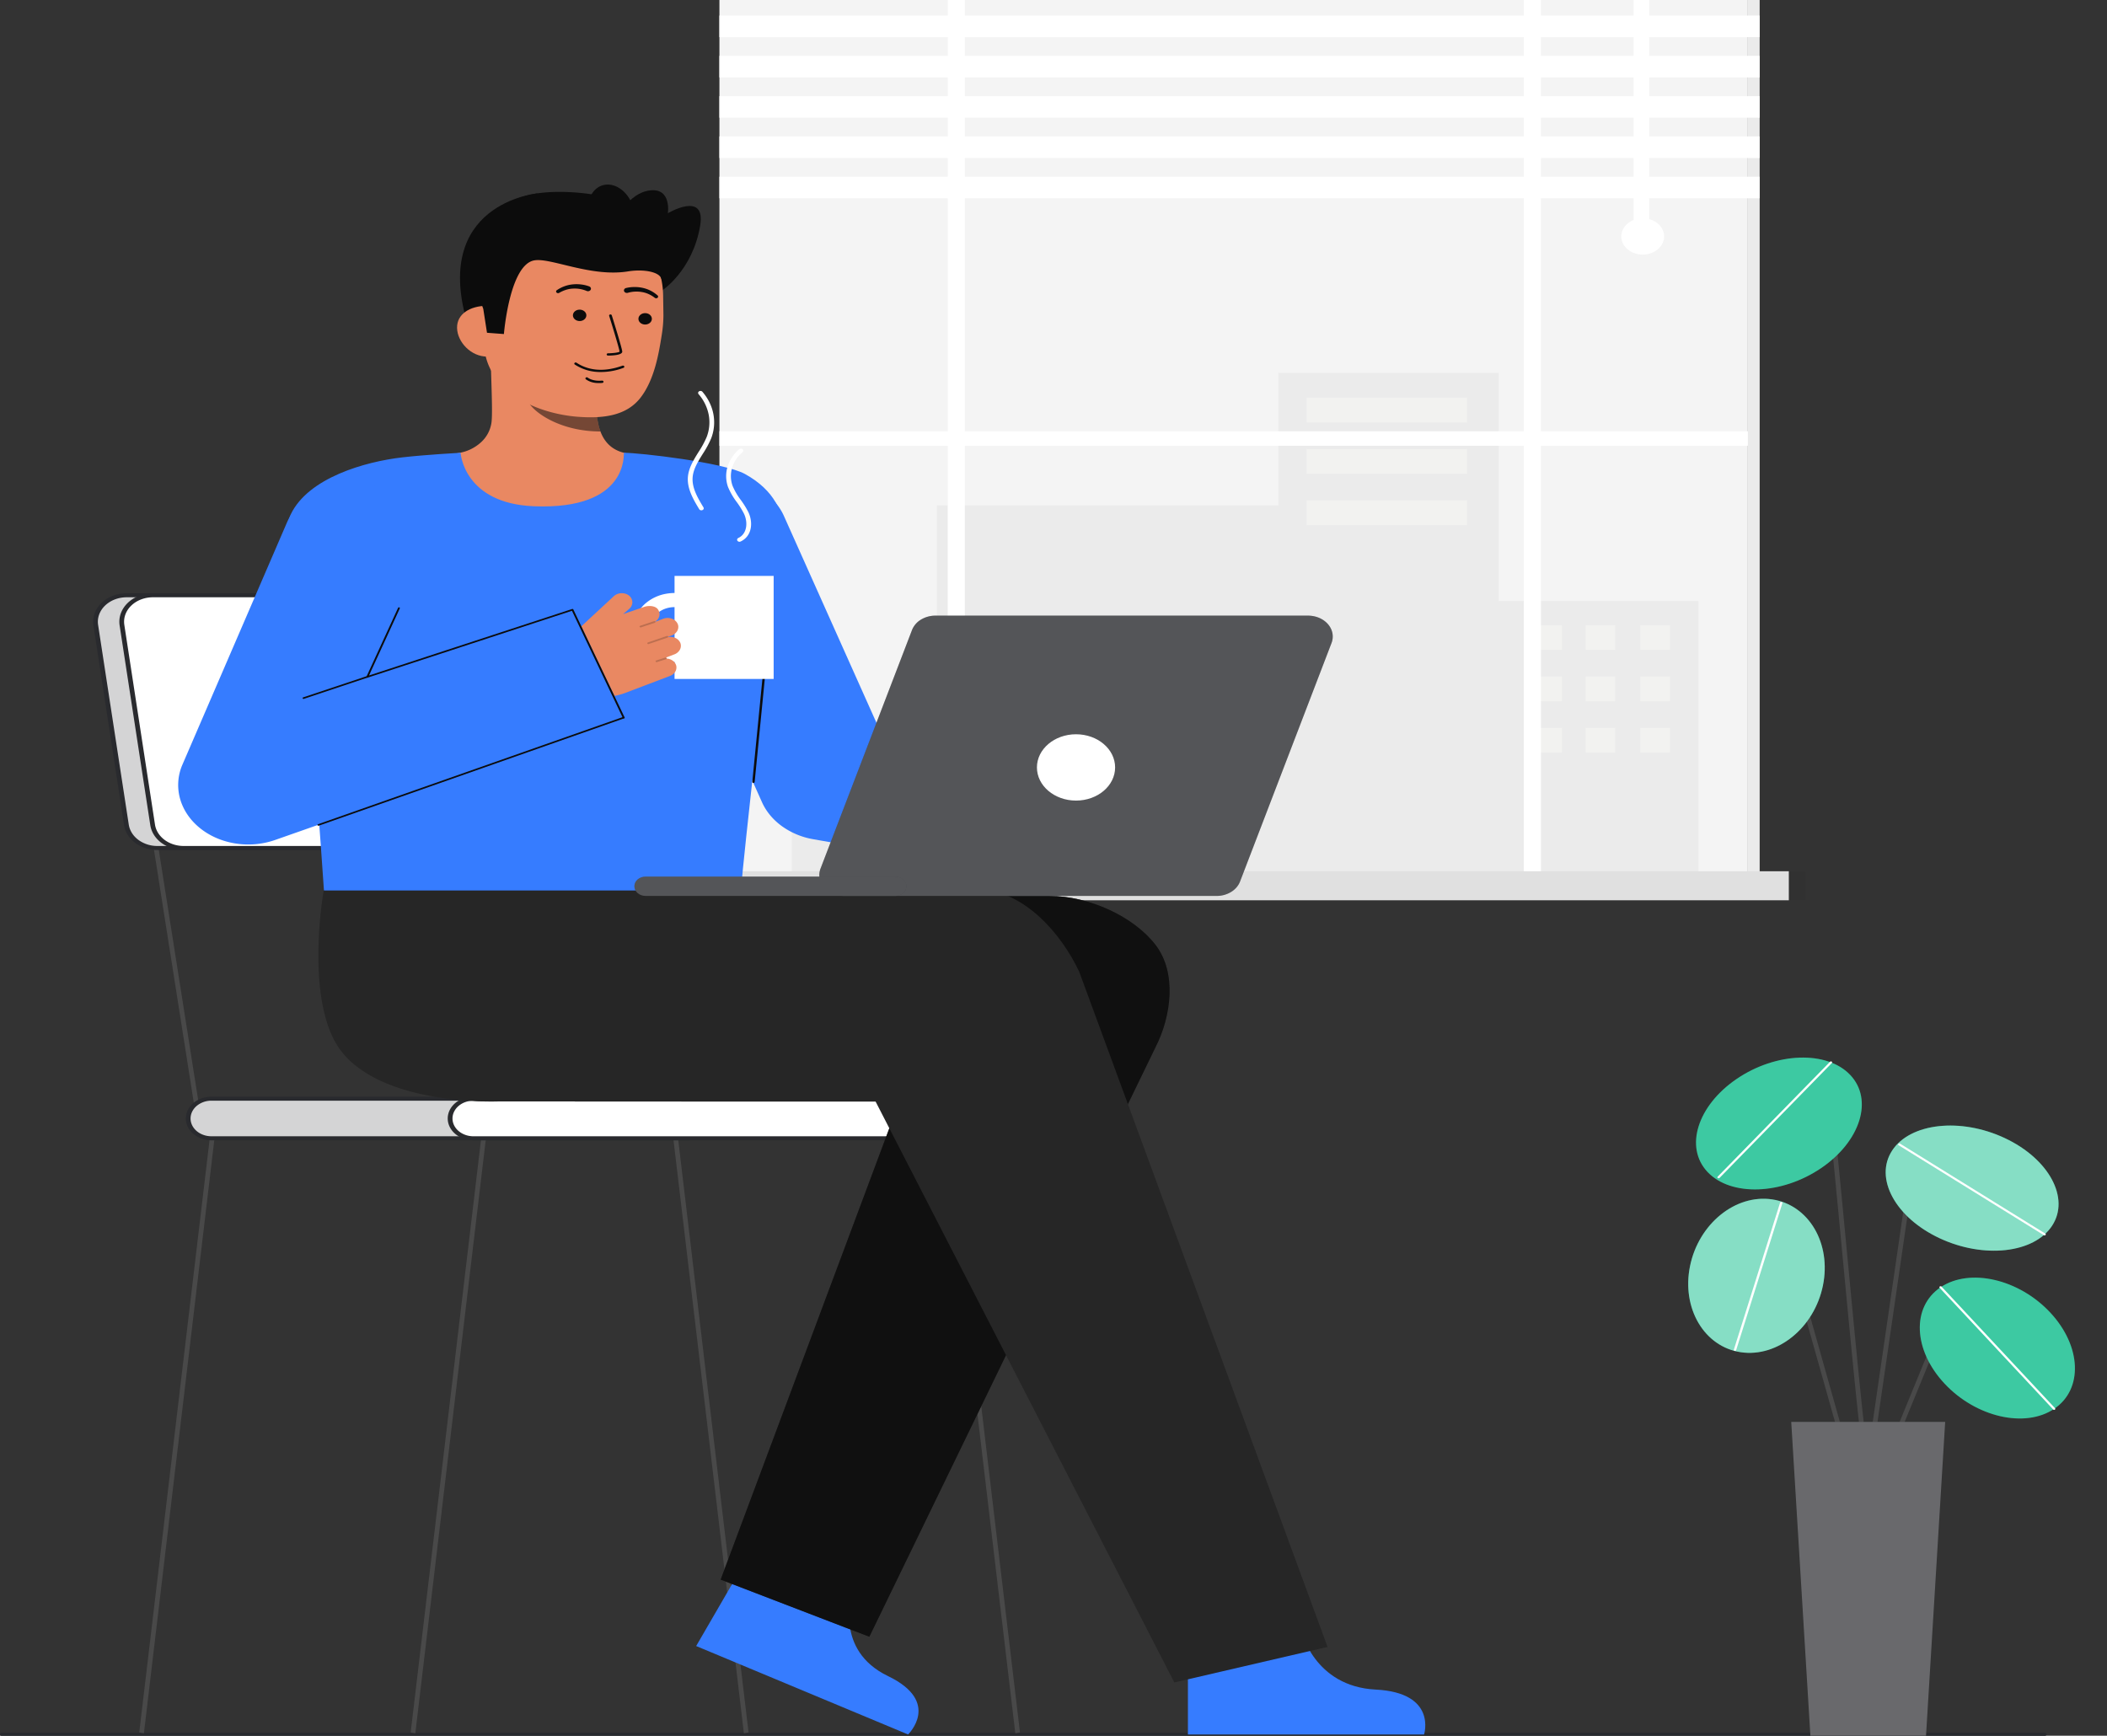 <svg width="176" height="145" fill="none" xmlns="http://www.w3.org/2000/svg"><rect width="100%" height="100%" fill="#333333" stroke="none"/><path d="M146.002 0H60.094v72.871h85.908V0Z" fill="#F4F4F4"/><path d="M146.987 0h-.985v72.871h.985V0Z" fill="#F4F4F4"/><path opacity=".05" d="M146.987 0h-.985v72.871h.985V0ZM125.191 50.214V31.15h-18.412v11.076h-28.52v19.613H66.14v11.033h75.731V50.214h-16.679Z" fill="#292A2E"/><path opacity=".34" d="M122.55 33.219h-13.407v2.07h13.407v-2.07ZM122.55 37.509h-13.407v2.07h13.407v-2.07ZM122.55 41.798h-13.407v2.07h13.407v-2.07ZM139.493 52.224h-2.472v2.07h2.472v-2.07ZM139.493 56.513h-2.472v2.07h2.472v-2.07ZM139.493 60.803h-2.472v2.07h2.472v-2.07ZM134.92 52.224h-2.471v2.07h2.471v-2.07ZM134.92 56.514h-2.471v2.07h2.471v-2.07ZM134.92 60.803h-2.471v2.07h2.471v-2.07ZM130.473 52.224h-2.472v2.07h2.472v-2.07ZM130.473 56.514h-2.472v2.07h2.472v-2.07ZM130.473 60.803h-2.472v2.07h2.472v-2.07Z" fill="#FFFFFA"/><path d="M146.002 36.027h-17.286V0h-1.429v36.027H80.594V0h-1.429v36.027H60.094v1.212h19.071v35.632h1.43V37.24h46.692V72.87h1.429V37.24h17.286v-1.213Z" fill="#fff"/><path d="M149.425 72.784H56.671v2.423h92.754v-2.423Z" fill="#F4F4F4"/><path opacity=".1" d="M149.425 72.784H56.671v2.423h92.754v-2.423ZM150.764 72.784h-1.339v2.423h1.339v-2.423Z" fill="#292A2E"/><path opacity=".1" d="M150.764 72.784h-1.339v2.423h1.339v-2.423Z" fill="#292A2E"/><path d="M146.987 1.3H60.093v1.803h86.894V1.3ZM146.987 4.666H60.093v1.802h86.894V4.666ZM146.987 8.032H60.093v1.801h86.894V8.032ZM146.987 11.397H60.093V13.2h86.894v-1.802ZM146.987 14.763H60.093v1.801h86.894v-1.801Z" fill="#fff"/><path d="M137.758 0h-1.302v18.596h1.302V0Z" fill="#fff"/><path d="M137.217 21.267c.988 0 1.789-.68 1.789-1.517 0-.838-.801-1.518-1.789-1.518-.988 0-1.789.68-1.789 1.518s.801 1.517 1.789 1.517Z" fill="#fff"/><path d="M170.813 145H.139a.159.159 0 0 1-.053-.009.144.144 0 0 1-.045-.026.103.103 0 0 1-.03-.038.1.1 0 0 1 0-.09.122.122 0 0 1 .03-.038.144.144 0 0 1 .045-.026.159.159 0 0 1 .053-.009h170.674c.036 0 .072.013.098.035.026.022.04.052.04.083a.109.109 0 0 1-.04.083.149.149 0 0 1-.098.035Z" fill="#292A2E"/><path opacity=".65" d="M170.813 145H.139a.159.159 0 0 1-.053-.009.144.144 0 0 1-.045-.026.103.103 0 0 1-.03-.038.1.1 0 0 1 0-.09.122.122 0 0 1 .03-.038.144.144 0 0 1 .045-.026.159.159 0 0 1 .053-.009h170.674c.036 0 .072.013.098.035.026.022.04.052.04.083a.109.109 0 0 1-.04.083.149.149 0 0 1-.098.035Z" fill="#292A2E"/><path d="m12.021 144.793-.39-.064 6.09-51.324.39.064-6.09 51.324ZM34.694 144.793l-.39-.064 6.09-51.324.389.064-6.09 51.324ZM84.81 144.793l.389-.064-6.089-51.324-.39.064 6.09 51.324ZM62.137 144.793l.39-.064-6.09-51.324-.389.064 6.09 51.324ZM54.062 70.817l-.393.045 3.557 22.598.393-.045-3.557-22.598ZM13.235 70.817l-.393.045 3.557 22.598.393-.045-3.557-22.598Z" fill="#494949"/><path d="M57.585 91.782H17.651c-1.077 0-1.95.741-1.95 1.655s.873 1.655 1.95 1.655h39.934c1.078 0 1.951-.74 1.951-1.655 0-.914-.873-1.655-1.95-1.655Z" fill="#292A2E"/><path opacity=".8" d="M57.585 91.782H17.651c-1.077 0-1.95.741-1.95 1.655s.873 1.655 1.95 1.655h39.934c1.078 0 1.951-.74 1.951-1.655 0-.914-.873-1.655-1.95-1.655Z" fill="#fff"/><path d="M57.585 95.26H17.652a2.354 2.354 0 0 1-1.507-.54c-.398-.341-.622-.802-.622-1.283 0-.48.224-.942.622-1.283.399-.341.94-.535 1.507-.54h39.933a2.354 2.354 0 0 1 1.507.54c.398.341.622.803.622 1.283 0 .48-.224.942-.622 1.283-.4.341-.94.536-1.507.54Zm-39.933-3.31a1.919 1.919 0 0 0-1.228.441c-.324.279-.506.654-.506 1.046s.182.767.506 1.046c.325.278.766.436 1.228.44h39.933a1.919 1.919 0 0 0 1.227-.44c.325-.279.507-.654.507-1.046 0-.391-.182-.767-.507-1.046a1.919 1.919 0 0 0-1.227-.44H17.652Z" fill="#292A2E"/><path d="M79.504 91.782H39.569c-1.077 0-1.95.741-1.95 1.655s.873 1.655 1.95 1.655h39.934c1.078 0 1.951-.74 1.951-1.655 0-.914-.873-1.655-1.95-1.655Z" fill="#fff"/><path d="M79.504 95.26H39.569a2.488 2.488 0 0 1-.828-.134 2.216 2.216 0 0 1-.705-.394 1.838 1.838 0 0 1-.471-.593 1.587 1.587 0 0 1-.166-.702c0-.24.057-.48.166-.702.11-.222.27-.424.471-.593.202-.17.441-.304.705-.394.263-.09.544-.136.828-.134h39.934c.284-.002.566.043.83.134.263.09.502.224.704.394.201.17.362.371.471.593.11.223.166.461.166.702 0 .241-.057.48-.166.702-.11.222-.27.424-.471.594-.202.169-.442.303-.705.393-.263.091-.544.137-.828.134Zm-39.935-3.31a2.03 2.03 0 0 0-.676.109c-.215.074-.41.183-.575.321a1.501 1.501 0 0 0-.385.485c-.089.18-.135.376-.135.572 0 .197.046.391.135.573.09.181.22.346.385.484s.36.247.575.321c.215.074.445.11.676.109h39.934a2.03 2.03 0 0 0 .677-.109c.215-.074.41-.183.575-.321a1.5 1.5 0 0 0 .385-.484c.089-.182.135-.376.135-.573 0-.197-.046-.391-.135-.572a1.501 1.501 0 0 0-.385-.485 1.808 1.808 0 0 0-.575-.321 2.03 2.03 0 0 0-.677-.109H39.57ZM51.876 70.84h-38.73a2.892 2.892 0 0 1-1.72-.55c-.476-.355-.784-.844-.865-1.377L7.999 52.225a1.892 1.892 0 0 1 .091-.93c.108-.3.29-.578.535-.815.245-.236.546-.425.884-.555.338-.13.705-.197 1.075-.197h38.73c.633 0 1.244.196 1.72.55.476.355.783.844.865 1.376l2.562 16.688c.048.312.017.629-.091.93-.108.3-.29.579-.535.815a2.623 2.623 0 0 1-.884.555 3.01 3.01 0 0 1-1.075.197Z" fill="#292A2E"/><path opacity=".8" d="M51.876 70.84h-38.73a2.892 2.892 0 0 1-1.72-.55c-.476-.355-.784-.844-.865-1.377L7.999 52.225a1.892 1.892 0 0 1 .091-.93c.108-.3.29-.578.535-.815.245-.236.546-.425.884-.555.338-.13.705-.197 1.075-.197h38.73c.633 0 1.244.196 1.72.55.476.355.783.844.865 1.376l2.562 16.688c.048.312.017.629-.091.93-.108.3-.29.579-.535.815a2.623 2.623 0 0 1-.884.555 3.01 3.01 0 0 1-1.075.197Z" fill="#fff"/><path d="M51.875 71.008h-38.73a3.12 3.12 0 0 1-1.849-.593c-.511-.382-.843-.907-.932-1.48L7.802 52.247a2.035 2.035 0 0 1 .098-1c.116-.324.313-.623.576-.877.263-.255.587-.458.951-.598.364-.14.758-.212 1.157-.212h38.73a3.12 3.12 0 0 1 1.85.593c.511.382.842.907.932 1.48l2.562 16.688c.051.335.018.676-.099 1a2.308 2.308 0 0 1-.576.877 2.824 2.824 0 0 1-.95.598c-.364.14-.759.212-1.158.212ZM10.584 49.896c-.343 0-.681.062-.993.182-.313.12-.59.295-.817.514a1.981 1.981 0 0 0-.494.753c-.1.278-.129.57-.085.859l2.562 16.688c.077.491.361.943.8 1.27a2.68 2.68 0 0 0 1.589.51h38.73c.342 0 .68-.063.993-.183.312-.12.59-.295.816-.513.227-.219.395-.475.495-.754.1-.278.128-.57.084-.859l-2.562-16.687c-.077-.492-.361-.943-.8-1.27a2.678 2.678 0 0 0-1.589-.51H10.584Z" fill="#292A2E"/><path d="M54.065 70.84h-38.73a2.893 2.893 0 0 1-1.72-.55c-.476-.355-.783-.844-.865-1.377l-2.562-16.688a1.893 1.893 0 0 1 .092-.93c.108-.3.29-.578.535-.815.245-.236.546-.425.884-.555a3.01 3.01 0 0 1 1.075-.197h38.73c.633 0 1.244.196 1.72.55.476.354.783.844.865 1.376l2.562 16.688c.048.312.016.629-.092.93-.108.3-.29.579-.535.815a2.623 2.623 0 0 1-.884.555c-.337.13-.704.197-1.075.197Z" fill="#fff"/><path d="M54.065 71.008h-38.73a3.12 3.12 0 0 1-1.849-.593c-.512-.382-.843-.907-.932-1.48L9.992 52.247a2.036 2.036 0 0 1 .098-1c.116-.324.313-.623.576-.877.263-.255.587-.458.95-.598.364-.14.759-.212 1.158-.212h38.73a3.12 3.12 0 0 1 1.85.593c.51.382.842.907.931 1.48l2.562 16.688c.052.335.018.676-.098 1a2.307 2.307 0 0 1-.576.877 2.82 2.82 0 0 1-.95.598c-.364.14-.759.212-1.158.212ZM12.774 49.896c-.343 0-.681.062-.993.182-.313.12-.591.295-.817.514a1.981 1.981 0 0 0-.495.753c-.1.278-.128.57-.084.859l2.562 16.688c.077.491.361.943.8 1.27.44.327 1.004.508 1.589.51h38.73c.342 0 .68-.063.993-.183.312-.12.59-.295.817-.513.226-.219.394-.475.494-.754.1-.278.129-.57.084-.859l-2.562-16.687c-.076-.492-.36-.943-.8-1.27a2.678 2.678 0 0 0-1.588-.51h-38.73Z" fill="#292A2E"/><path d="M108.686 136.209s1.063 4.677 6.225 4.937c5.162.261 4.043 3.749 4.043 3.749H99.228v-8.36l9.458-.326ZM71.158 133.256s-1.479 4.595 3.017 6.762c4.497 2.166 1.677 4.877 1.677 4.877l-17.7-7.387 4.35-7.501 8.656 3.249Z" fill="#367CFF"/><path d="M55.275 24.288s2.574-1.648 3.212-5.44c.493-2.937-2.7-1.035-2.7-1.035s.33-2.117-1.488-1.907c-1.819.21-2.837 2.434-2.837 2.434M44.899 16.154s-9.025.82-5.762 11.193l.798.045 1.621.093" fill="#0C0C0C"/><path d="M53.764 38.18c-.04-.004-.48 6.192-8.968 5.652-5.875-.373-7.97-5.66-8.105-5.66.634-.115 1.417-.288 1.728-.348a3.598 3.598 0 0 0 1.76-.876 2.74 2.74 0 0 0 .862-1.569c.172-.878-.12-5.372-.03-6.26l9.019 1.707c-.126 1.877-1.008 6.228 2.083 6.998.515.128 1.069.245 1.65.356Z" fill="#E98862"/><path opacity=".52" d="M50.157 36.046a4.806 4.806 0 0 1-.272-1.187c-.099-.92-.079-1.846.06-2.762-1.833-.21-3.56-.852-4.985-1.853-.167.525-1.088 2.817-.833 3.316.481.942 2.746 2.486 6.03 2.486Z" fill="#0C0C0C"/><path d="M48.295 34.82c-3.558-.271-7.817-2.178-7.878-6.275l-.055-3.697c-.062-4.096 2.425-7.445 6.973-7.494 4.547-.05 7.996 3.235 8.057 7.332l.025 1.637a10.54 10.54 0 0 1-.145 1.68c-.233 1.472-.595 3.71-1.772 5.224-1.113 1.43-2.932 1.765-5.205 1.592Z" fill="#E98862"/><path d="M49.946 31.075a5.427 5.427 0 0 0 2.136-.346.118.118 0 0 0 .037-.022c.01-.009.019-.02.025-.032a.084.084 0 0 0-.001-.074.098.098 0 0 0-.026-.031.118.118 0 0 0-.037-.021.136.136 0 0 0-.088 0c-1.444.523-2.755.446-3.792-.22a.762.762 0 0 0-.065-.04.133.133 0 0 0-.083-.004.113.113 0 0 0-.065.044.085.085 0 0 0-.013.07.098.098 0 0 0 .047.058 3.833 3.833 0 0 0 1.925.617ZM49.912 31.998c.132.007.265.004.398-.009a.121.121 0 0 0 .077-.035.088.088 0 0 0 .024-.072.094.094 0 0 0-.041-.065.13.13 0 0 0-.085-.021c-.794.072-1.174-.237-1.19-.25a.127.127 0 0 0-.08-.027c-.03 0-.059.01-.08.028a.09.09 0 0 0-.034.068c0 .025.011.05.032.068.273.198.62.309.979.315ZM53.89 27.11c.31 0 .56-.212.56-.475 0-.262-.25-.475-.56-.475-.31 0-.56.213-.56.475 0 .263.25.475.56.475ZM48.418 26.82c.31 0 .56-.214.56-.476s-.25-.475-.56-.475c-.31 0-.56.213-.56.475s.25.475.56.475Z" fill="#0C0C0C"/><path d="M40.718 29.79c-1.382.015-2.52-1.227-2.539-2.4-.018-1.172 1.093-1.83 2.475-1.845l.724.778.528 3.454-1.188.013Z" fill="#E98862"/><path d="M42.092 27.906s.467-5.797 2.539-6.155c1.38-.238 4.727 1.422 7.827.921 1.356-.219 2.644.065 2.775.609.052.215.897-2.877-1.227-5.224-1.691-1.867-7.225-2.396-9.743-1.783-6.97 1.696-3.895 9.526-3.895 9.526l.311 1.999 1.413.107ZM50.78 29.706h.009c.445-.003 1.192-.052 1.189-.334-.003-.235-.789-2.756-.879-3.043a.104.104 0 0 0-.054-.051.132.132 0 0 0-.081-.008.114.114 0 0 0-.066.041.085.085 0 0 0-.017.068c.35 1.116.869 2.835.871 2.995-.043.067-.503.136-.964.14-.03 0-.057.01-.078.028a.09.09 0 0 0-.033.066c-.001.024.01.048.029.067.02.018.046.03.075.031Z" fill="#0C0C0C"/><path d="M52.3 24.059a3.16 3.16 0 0 1 1.43 0 2.747 2.747 0 0 1 1.194.618c.031.025.05.06.05.096a.128.128 0 0 1-.044.1.179.179 0 0 1-.113.044.184.184 0 0 1-.117-.035l-.01-.007a2.469 2.469 0 0 0-.496-.301 2.222 2.222 0 0 0-.563-.175c-.388-.069-.79-.05-1.166.056l-.016.004a.289.289 0 0 1-.19-.008.227.227 0 0 1-.126-.12.181.181 0 0 1 .01-.16c.028-.051.079-.09.141-.109l.016-.003ZM48.986 24.297a2.597 2.597 0 0 0-1.147-.186c-.2.01-.397.047-.585.109-.19.061-.371.143-.538.242l-.01.006a.191.191 0 0 1-.121.02.17.17 0 0 1-.103-.057.124.124 0 0 1-.03-.101.138.138 0 0 1 .063-.09c.183-.125.384-.23.597-.312a2.72 2.72 0 0 1 .683-.166c.237-.028.477-.029.713-.002.243.026.48.08.705.163.06.023.108.064.132.116a.182.182 0 0 1-.003.162.235.235 0 0 1-.137.112.29.29 0 0 1-.204-.008l-.015-.008ZM51.635 20.068c1.023-.181 1.597-1.363 1.282-2.64-.314-1.278-1.398-2.166-2.421-1.985-1.023.182-1.597 1.364-1.283 2.641.315 1.277 1.399 2.166 2.422 1.984Z" fill="#0C0C0C"/><path d="m60.196 131.959 14.926-39.943H48.066c-5.436 0-7.701-3.91-7.701-8.52 0-4.61 5.343-8.65 10.778-8.65h36.516c3.315 0 7.032 1.72 8.85 4.07 1.82 2.35 1.328 5.993.01 8.573l-23.902 49.243" fill="#262626"/><path opacity=".8" d="m60.196 131.959 14.926-39.943H48.066c-5.436 0-7.701-3.91-7.701-8.52 0-4.61 5.343-8.65 10.778-8.65h36.516c3.315 0 7.032 1.72 8.85 4.07 1.82 2.35 1.328 5.993.01 8.573l-23.902 49.243" fill="#0A0A0A"/><path d="M98.094 140.552 73.136 92.016l-32.771-.002c-7.68-.51-11.196-4.08-11.084-8.689.11-4.55 2.827-9.045 8.167-9.045h44.17c3.95.069 7.06 3.773 8.526 6.886l20.748 56.415" fill="#262626"/><path d="M27.046 74.336s-1.456 8.05.851 12.526c2.88 5.588 13.677 5.153 13.677 5.153l-.609-17.735-13.92.056Z" fill="#262626"/><path d="m91.082 74.177-23.148-4.069a6.33 6.33 0 0 1-2.613-1.085c-.75-.542-1.326-1.236-1.675-2.017L54.54 46.655a4.3 4.3 0 0 1-.39-1.917c.021-.654.194-1.298.509-1.896a5.07 5.07 0 0 1 1.326-1.585c.562-.45 1.222-.8 1.943-1.033a6.809 6.809 0 0 1 2.261-.32c.771.02 1.53.17 2.233.44.703.269 1.336.654 1.863 1.132.527.478.937 1.04 1.208 1.653l7.964 17.802 20.002 3.515s-1.976 9.802-2.378 9.731Z" fill="#367CFF"/><path d="M64.309 51.824c-.267 2.663-2.162 19.284-2.42 22.565H27.06c-.2-2.96-1.099-15.9-1.857-21.688-.725-5.523-1.74-8.036-.906-9.752 1.472-3.027 6.155-4.379 9.327-4.743 1.937-.222 4.85-.382 4.85-.382s.246 4.232 6.127 4.468c8.006.32 7.472-4.468 7.511-4.468 1.297 0 8.357.8 10.122 1.776 2.493 1.379 3.23 3.257 3.26 4.983.033 1.987-.883 4.218-1.186 7.24Z" fill="#367CFF"/><path d="M62.94 65.403h-.009a.114.114 0 0 1-.037-.009.098.098 0 0 1-.03-.02.082.082 0 0 1-.019-.03.073.073 0 0 1-.004-.032l.904-9.212c0-.012.004-.023.01-.032a.086.086 0 0 1 .024-.026.112.112 0 0 1 .073-.019c.013 0 .025.004.037.009a.098.098 0 0 1 .03.02.08.08 0 0 1 .019.029c.004.01.005.021.004.032l-.904 9.213a.08.08 0 0 1-.031.055.11.11 0 0 1-.067.022Z" fill="#0C0C0C"/><path d="m68.539 72.562 7.641-19.926a1.79 1.79 0 0 1 .747-.872 2.313 2.313 0 0 1 1.209-.333h31.133c.324 0 .644.066.934.19.289.126.539.307.73.53.19.222.316.48.367.752.05.272.025.55-.076.812l-7.642 19.926c-.134.35-.395.655-.747.871a2.313 2.313 0 0 1-1.208.333H70.494c-.324 0-.644-.065-.933-.19a2.004 2.004 0 0 1-.73-.529 1.613 1.613 0 0 1-.368-.752c-.05-.272-.024-.55.076-.812Z" fill="#292A2E"/><path opacity=".2" d="m68.539 72.562 7.641-19.926a1.79 1.79 0 0 1 .747-.872 2.313 2.313 0 0 1 1.209-.333h31.133c.324 0 .644.066.934.19.289.126.539.307.73.53.19.222.316.48.367.752.05.272.025.55-.076.812l-7.642 19.926c-.134.35-.395.655-.747.871a2.313 2.313 0 0 1-1.208.333H70.494c-.324 0-.644-.065-.933-.19a2.004 2.004 0 0 1-.73-.529 1.613 1.613 0 0 1-.368-.752c-.05-.272-.024-.55.076-.812Z" fill="#fff"/><path d="M74.772 73.23h-20.84c-.52 0-.94.357-.94.797v.02c0 .441.42.799.94.799h20.84c.52 0 .94-.358.94-.798v-.02c0-.441-.42-.798-.94-.798Z" fill="#292A2E"/><path opacity=".2" d="M74.772 73.23h-20.84c-.52 0-.94.357-.94.797v.02c0 .441.42.799.94.799h20.84c.52 0 .94-.358.94-.798v-.02c0-.441-.42-.798-.94-.798Z" fill="#fff"/><path d="M89.881 66.88c1.804 0 3.266-1.24 3.266-2.77 0-1.529-1.462-2.77-3.266-2.77-1.803 0-3.265 1.241-3.265 2.77 0 1.53 1.462 2.77 3.265 2.77ZM64.624 48.11h-8.278v8.611h8.278V48.11Z" fill="#fff"/><path d="M56.346 55.291c-.67 0-1.326-.169-1.884-.485-.557-.316-.992-.765-1.248-1.29a2.473 2.473 0 0 1-.193-1.662c.13-.557.453-1.07.928-1.472a3.613 3.613 0 0 1 1.735-.787 3.957 3.957 0 0 1 1.96.163c.619.218 1.148.587 1.52 1.06.373.473.572 1.029.572 1.597-.001.763-.359 1.494-.994 2.033-.636.539-1.497.842-2.396.843Zm0-4.573c-.396 0-.783.1-1.112.286-.33.186-.586.452-.738.762a1.46 1.46 0 0 0-.113.98c.077.33.267.633.547.87.28.238.637.4 1.025.465.389.065.791.032 1.157-.097s.678-.346.898-.625c.22-.28.337-.608.337-.944 0-.45-.211-.881-.587-1.2a2.198 2.198 0 0 0-1.414-.497Z" fill="#fff"/><path d="M56.823 53.691a.813.813 0 0 0-.401-.391 1.036 1.036 0 0 0-.604-.081.06.06 0 0 0 .006-.026l.278-.105a.877.877 0 0 0 .453-.354.674.674 0 0 0 .087-.517.717.717 0 0 0-.169-.301.883.883 0 0 0-.304-.212 1.026 1.026 0 0 0-.766-.014l-.655.248c0-.002 0-.004-.002-.007a.056.056 0 0 0-.01-.012.764.764 0 0 0 .328-.416.653.653 0 0 0-.049-.498c-.182-.417-.826-.45-1.252-.29l-1.713.587.517-.445a.73.73 0 0 0 .254-.536.726.726 0 0 0-.245-.54.92.92 0 0 0-.3-.17 1.037 1.037 0 0 0-.708.013.905.905 0 0 0-.292.18l-6.09 5.642 2.083 1.701a4.84 4.84 0 0 0 2.35 1.013 5.25 5.25 0 0 0 2.615-.275l3.712-1.411a.877.877 0 0 0 .453-.354.675.675 0 0 0 .086-.517.748.748 0 0 0-.286-.406.983.983 0 0 0-.515-.183.058.058 0 0 0-.011-.051.073.073 0 0 0-.023-.019.09.09 0 0 0-.029-.01l.686-.26a.876.876 0 0 0 .487-.405.679.679 0 0 0 .029-.578Z" fill="#E98862"/><path opacity=".2" d="M53.509 52.415a.094.094 0 0 1-.054-.016.07.07 0 0 1-.03-.042.062.062 0 0 1 .01-.047.081.081 0 0 1 .043-.032l1.158-.387a.097.097 0 0 1 .065 0c.01.004.019.01.027.016a.071.071 0 0 1 .017.024.062.062 0 0 1 0 .054.073.073 0 0 1-.02.023.087.087 0 0 1-.027.015l-1.159.387a.099.099 0 0 1-.03.005ZM54.155 53.805a.093.093 0 0 1-.053-.017.07.07 0 0 1-.03-.04.062.062 0 0 1 .01-.048.081.081 0 0 1 .042-.033l1.584-.54a.098.098 0 0 1 .063.002c.02.008.035.022.043.038a.062.062 0 0 1 0 .054.078.078 0 0 1-.043.038l-1.584.54a.101.101 0 0 1-.032.006ZM54.847 55.313a.094.094 0 0 1-.054-.016.07.07 0 0 1-.029-.042.062.062 0 0 1 .01-.048.082.082 0 0 1 .043-.032l.756-.24a.098.098 0 0 1 .064.002c.02.007.036.022.044.04a.061.061 0 0 1-.002.054.08.08 0 0 1-.047.038l-.755.24a.098.098 0 0 1-.03.005Z" fill="#0C0C0C"/><path d="M58.584 42.631a.225.225 0 0 1-.103-.024.183.183 0 0 1-.073-.067c-.452-.747-1.014-1.677-.95-2.651.05-.776.478-1.464.892-2.13.267-.401.495-.822.681-1.255a3.417 3.417 0 0 0 .168-1.855 3.695 3.695 0 0 0-.842-1.718.16.16 0 0 1-.035-.06.143.143 0 0 1 .02-.13.182.182 0 0 1 .053-.05.234.234 0 0 1 .224-.007.189.189 0 0 1 .057.047c.474.551.787 1.19.914 1.864a3.71 3.71 0 0 1-.18 2.014c-.193.452-.43.89-.707 1.308-.413.663-.803 1.288-.848 1.99-.058.884.455 1.732.907 2.48a.148.148 0 0 1-.007.164.188.188 0 0 1-.073.059.226.226 0 0 1-.096.021h-.002ZM61.77 45.258a.223.223 0 0 1-.122-.036.169.169 0 0 1-.07-.09.144.144 0 0 1 .01-.11.181.181 0 0 1 .086-.08c.735-.344.817-1.301.472-2.028a7.02 7.02 0 0 0-.6-.965c-.305-.4-.552-.83-.738-1.279a2.715 2.715 0 0 1-.034-1.682 3.1 3.1 0 0 1 .983-1.462.219.219 0 0 1 .14-.046c.053 0 .102.019.139.05a.156.156 0 0 1 .056.12.157.157 0 0 1-.059.117c-.425.36-.728.81-.876 1.304a2.421 2.421 0 0 0 .03 1.5c.177.424.412.83.7 1.206.239.323.448.661.627 1.011.404.851.314 1.998-.649 2.449a.225.225 0 0 1-.095.02Z" fill="#fff"/><path d="M52.169 59.924 22.96 70.178a6.838 6.838 0 0 1-3.326.28c-1.118-.182-2.148-.636-2.966-1.308-.818-.67-1.387-1.53-1.639-2.47a4.259 4.259 0 0 1 .221-2.83l8.712-20.183c1.126-2.573 4.299-4.052 7.332-3.096 1.456.459 2.638 1.39 3.285 2.587a4.28 4.28 0 0 1 .166 3.8l-3.973 9.553 17.118-5.598" fill="#367CFF"/><path d="M52.098 60.016a.09.09 0 0 1-.044-.012.071.071 0 0 1-.029-.03l-4.25-8.95-17.06 5.584a.091.091 0 0 1-.045.003.082.082 0 0 1-.04-.018.064.064 0 0 1-.02-.033.057.057 0 0 1 .003-.038l2.639-5.743a.072.072 0 0 1 .04-.037.09.09 0 0 1 .06 0c.02.006.035.018.044.034a.057.057 0 0 1 0 .05l-2.573 5.604 16.968-5.554a.092.092 0 0 1 .06 0c.018.008.033.02.04.037l4.28 9.012a.058.058 0 0 1-.002.05.074.074 0 0 1-.042.036.09.09 0 0 1-.03.005Z" fill="#0C0C0C"/><path d="M25.355 58.386a.088.088 0 0 1-.05-.015.065.065 0 0 1-.027-.04.058.058 0 0 1 .009-.044.076.076 0 0 1 .04-.03l5.344-1.783a.088.088 0 0 1 .06 0c.01.004.018.009.025.015a.067.067 0 0 1 .017.022.057.057 0 0 1-.001.051.067.067 0 0 1-.018.022.08.08 0 0 1-.026.013l-5.344 1.784a.092.092 0 0 1-.029.005ZM26.6 68.98a.087.087 0 0 1-.05-.014.065.065 0 0 1-.027-.039.057.057 0 0 1 .008-.044.075.075 0 0 1 .04-.03l25.498-8.965a.092.092 0 0 1 .06 0c.009.004.018.009.025.015a.064.064 0 0 1 .017.021.058.058 0 0 1 0 .051.066.066 0 0 1-.017.021.082.082 0 0 1-.026.015L26.63 68.975a.087.087 0 0 1-.03.006Z" fill="#0C0C0C"/><path d="M156.053 122.934a.213.213 0 0 1-.14-.049c-.28-.237-.735-4.586-1.962-17.536-.503-5.299-.977-10.304-1.323-13.346-.025-.217-.124-.242-.157-.25-.473-.122-1.914.842-2.719 1.686a.225.225 0 0 1-.279.025.163.163 0 0 1-.072-.113.15.15 0 0 1 .043-.124c.532-.558 2.266-2.02 3.141-1.797.177.045.397.175.438.541.346 3.044.821 8.051 1.323 13.351.746 7.869 1.59 16.785 1.868 17.346a.158.158 0 0 1 .037.086.15.15 0 0 1-.022.089.176.176 0 0 1-.073.067.214.214 0 0 1-.103.024Z" fill="#494949"/><path d="M152.119 97.585c3.291-2.238 4.382-5.722 2.436-7.781-1.946-2.06-6.191-1.914-9.483.324-3.291 2.238-4.382 5.722-2.437 7.78 1.946 2.06 6.192 1.915 9.484-.323Z" fill="#0CBC8B"/><path opacity=".2" d="M152.119 97.585c3.291-2.238 4.382-5.722 2.436-7.781-1.946-2.06-6.191-1.914-9.483.324-3.291 2.238-4.382 5.722-2.437 7.78 1.946 2.06 6.192 1.915 9.484-.323Z" fill="#fff"/><path d="M143.558 98.433a.111.111 0 0 1-.053-.014.09.09 0 0 1-.037-.035.076.076 0 0 1 .014-.09l9.381-9.595a.108.108 0 0 1 .067-.031.12.12 0 0 1 .039.003.1.1 0 0 1 .059.042c.006.01.01.02.011.032a.075.075 0 0 1-.005.033.075.075 0 0 1-.019.028l-9.38 9.596a.112.112 0 0 1-.077.03Z" fill="#fff"/><path d="M158.099 120.877a.23.23 0 0 1-.091-.018.198.198 0 0 1-.071-.052.168.168 0 0 1-.035-.074.152.152 0 0 1 .009-.079l3.524-8.596c.104-.253.281-.479.514-.659.234-.179.517-.306.824-.369.306-.063.626-.059.931.01.304.07.583.203.811.387l1.863 1.51c.038.031.06.073.062.118a.157.157 0 0 1-.055.12.22.22 0 0 1-.139.052.219.219 0 0 1-.142-.047l-1.863-1.509c-.18-.146-.4-.251-.64-.306a1.768 1.768 0 0 0-.735-.008c-.242.05-.466.15-.65.292-.185.141-.324.32-.406.52l-3.524 8.595a.172.172 0 0 1-.072.082.228.228 0 0 1-.115.031Z" fill="#494949"/><path d="M171.583 117.696c2.439-1.638 2.294-5.24-.324-8.046-2.618-2.805-6.718-3.752-9.157-2.114-2.44 1.638-2.295 5.24.324 8.045 2.618 2.806 6.718 3.753 9.157 2.115Z" fill="#0CBC8B"/><path d="M154.452 122.386a.217.217 0 0 1-.123-.036.164.164 0 0 1-.07-.093l-5.913-20.972a.783.783 0 0 0-.249-.378.986.986 0 0 0-.445-.212 1.1 1.1 0 0 0-.51.015.968.968 0 0 0-.425.238l-1.823 1.787a.196.196 0 0 1-.061.04.242.242 0 0 1-.075.018.21.21 0 0 1-.144-.041.155.155 0 0 1-.068-.115.154.154 0 0 1 .048-.122l1.823-1.787c.161-.158.37-.275.605-.338.234-.064.485-.071.724-.021.239.049.458.154.631.301.174.148.296.334.354.537l5.913 20.973a.146.146 0 0 1-.024.127.197.197 0 0 1-.123.075.228.228 0 0 1-.045.004Z" fill="#494949"/><path d="M152.271 107.394c.719-3.526-1.184-6.749-4.249-7.199-3.066-.45-6.133 2.045-6.852 5.57-.719 3.526 1.183 6.749 4.249 7.199 3.065.45 6.133-2.044 6.852-5.57Z" fill="#0CBC8B"/><path d="m156.053 122.934-.024-.001a.206.206 0 0 1-.132-.063.15.15 0 0 1-.041-.124l3.776-26.006c.041-.283.178-.55.394-.77.216-.219.502-.38.823-.465.322-.084.665-.088.989-.01.324.076.615.231.838.446l4.316 4.146a.154.154 0 0 1 .049.122.16.16 0 0 1-.067.116.221.221 0 0 1-.143.041.212.212 0 0 1-.137-.056l-4.316-4.147a1.4 1.4 0 0 0-.647-.345 1.583 1.583 0 0 0-.765.009c-.248.065-.469.19-.636.36-.167.17-.273.376-.304.595l-3.777 26.005a.163.163 0 0 1-.065.105.218.218 0 0 1-.131.042Z" fill="#494949"/><path d="M171.418 102.391c1.505-2.309-.266-5.585-3.958-7.317-3.691-1.732-7.904-1.264-9.41 1.045-1.506 2.31.266 5.585 3.957 7.317 3.692 1.732 7.905 1.264 9.411-1.045Z" fill="#0CBC8B"/><path opacity=".2" d="M171.583 117.696c2.439-1.638 2.294-5.24-.324-8.046-2.618-2.805-6.718-3.752-9.157-2.114-2.44 1.638-2.295 5.24.324 8.045 2.618 2.806 6.718 3.753 9.157 2.115Z" fill="#fff"/><path opacity=".5" d="M152.271 107.394c.719-3.526-1.184-6.749-4.249-7.199-3.066-.45-6.133 2.045-6.852 5.57-.719 3.526 1.183 6.749 4.249 7.199 3.065.45 6.133-2.044 6.852-5.57ZM171.418 102.391c1.505-2.309-.266-5.585-3.958-7.317-3.691-1.732-7.904-1.264-9.41 1.045-1.506 2.31.266 5.585 3.957 7.317 3.692 1.732 7.905 1.264 9.411-1.045Z" fill="#fff"/><path d="M160.883 145h-9.66l-1.6-26.215h12.86l-1.6 26.215Z" fill="#292A2E"/><path opacity=".3" d="M160.883 145h-9.66l-1.6-26.215h12.86l-1.6 26.215Z" fill="#fff"/><path d="M171.583 117.779a.13.13 0 0 1-.043-.008.105.105 0 0 1-.034-.024l-9.482-10.16a.078.078 0 0 1-.021-.062.08.08 0 0 1 .037-.056.11.11 0 0 1 .073-.018c.026.003.05.014.066.031l9.482 10.161a.075.075 0 0 1 .012.089.107.107 0 0 1-.09.047ZM170.787 103.205a.106.106 0 0 1-.058-.017l-12.133-7.514a.078.078 0 0 1-.026-.024.075.075 0 0 1-.014-.031.073.073 0 0 1 .002-.033.089.089 0 0 1 .016-.03.105.105 0 0 1 .065-.033.119.119 0 0 1 .039.001.119.119 0 0 1 .035.014l12.133 7.515a.089.089 0 0 1 .035.042.077.077 0 0 1 0 .052.089.089 0 0 1-.036.041.106.106 0 0 1-.058.016v.001ZM144.926 112.855a.115.115 0 0 1-.026-.003.098.098 0 0 1-.06-.04.071.071 0 0 1-.01-.063l3.862-12.275a.09.09 0 0 1 .046-.052.099.099 0 0 1 .037-.011.102.102 0 0 1 .039.002.1.1 0 0 1 .035.015.07.07 0 0 1 .026.025.07.07 0 0 1 .012.031.062.062 0 0 1-.003.033l-3.862 12.275a.083.083 0 0 1-.036.045.111.111 0 0 1-.06.018Z" fill="#fff"/></svg>
